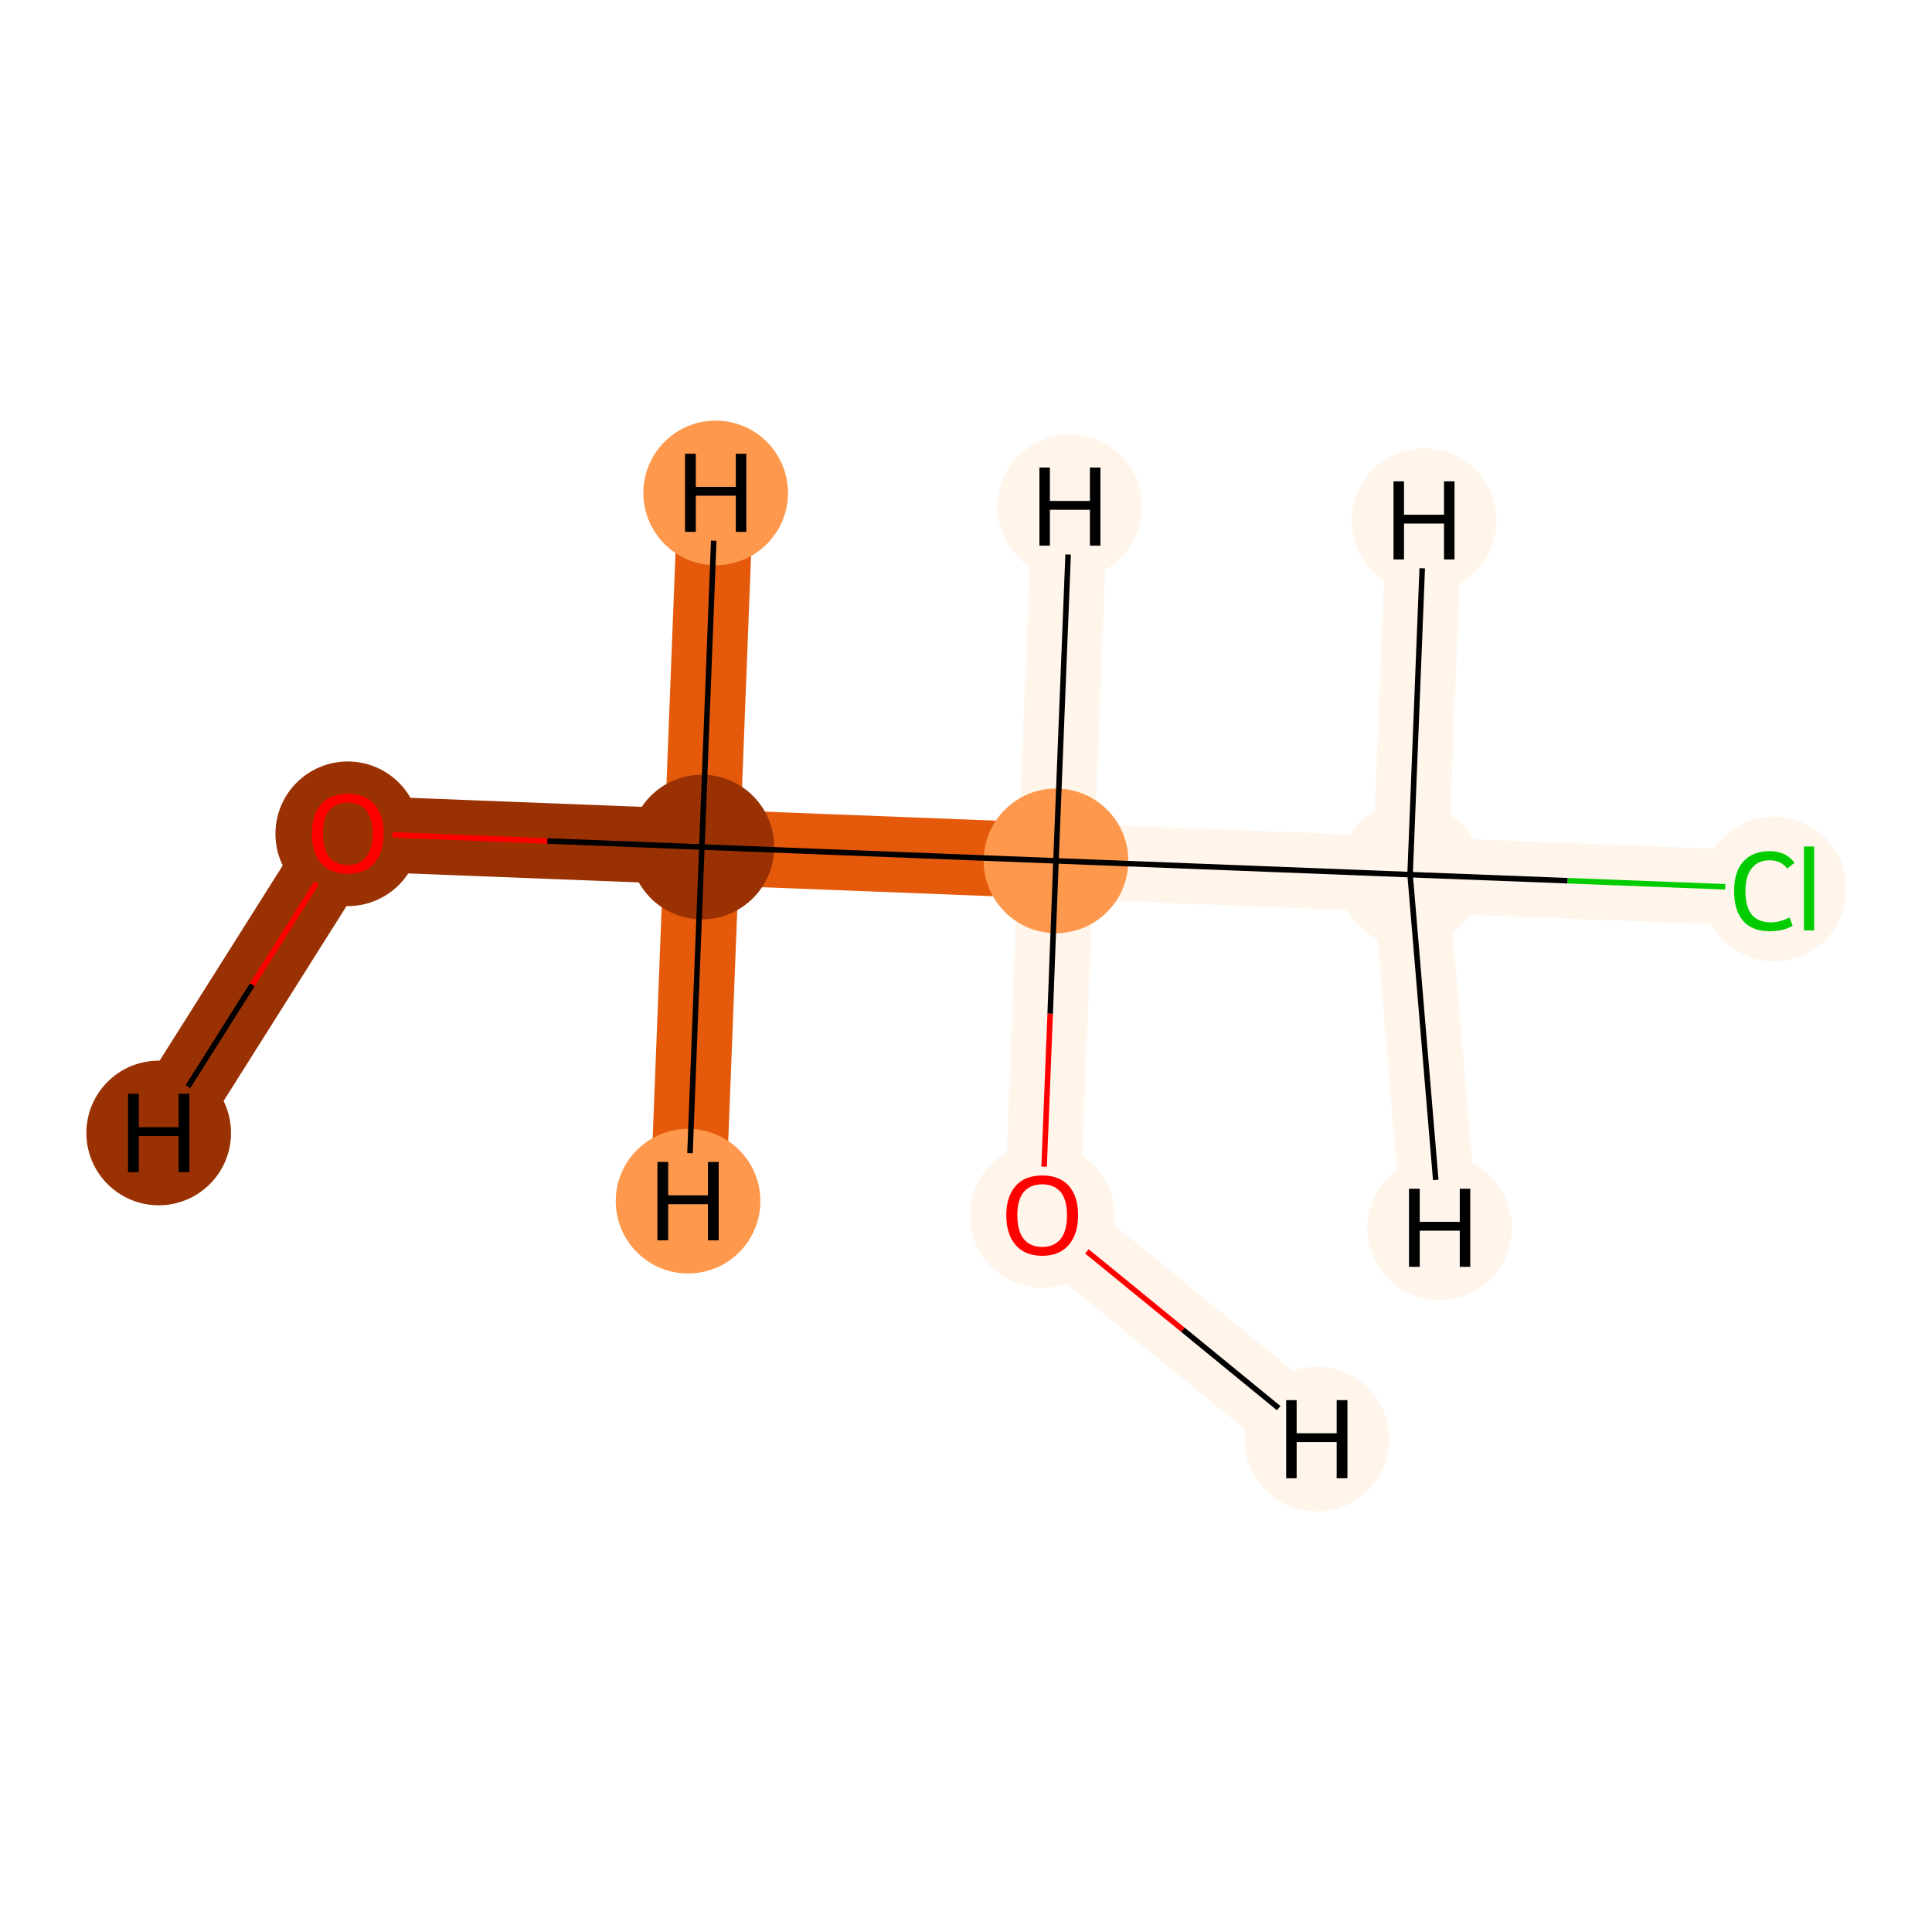 <?xml version='1.0' encoding='iso-8859-1'?>
<svg version='1.1' baseProfile='full'
              xmlns='http://www.w3.org/2000/svg'
                      xmlns:rdkit='http://www.rdkit.org/xml'
                      xmlns:xlink='http://www.w3.org/1999/xlink'
                  xml:space='preserve'
width='700px' height='700px' viewBox='0 0 700 700'>
<!-- END OF HEADER -->
<rect style='opacity:1.0;fill:#FFFFFF;stroke:none' width='700.0' height='700.0' x='0.0' y='0.0'> </rect>
<path d='M 126.0,301.9 L 254.3,306.9' style='fill:none;fill-rule:evenodd;stroke:#993103;stroke-width:27.4px;stroke-linecap:butt;stroke-linejoin:miter;stroke-opacity:1' />
<path d='M 126.0,301.9 L 57.5,410.5' style='fill:none;fill-rule:evenodd;stroke:#993103;stroke-width:27.4px;stroke-linecap:butt;stroke-linejoin:miter;stroke-opacity:1' />
<path d='M 254.3,306.9 L 382.6,311.9' style='fill:none;fill-rule:evenodd;stroke:#E5590A;stroke-width:27.4px;stroke-linecap:butt;stroke-linejoin:miter;stroke-opacity:1' />
<path d='M 254.3,306.9 L 259.3,178.6' style='fill:none;fill-rule:evenodd;stroke:#E5590A;stroke-width:27.4px;stroke-linecap:butt;stroke-linejoin:miter;stroke-opacity:1' />
<path d='M 254.3,306.9 L 249.3,435.2' style='fill:none;fill-rule:evenodd;stroke:#E5590A;stroke-width:27.4px;stroke-linecap:butt;stroke-linejoin:miter;stroke-opacity:1' />
<path d='M 382.6,311.9 L 510.9,316.9' style='fill:none;fill-rule:evenodd;stroke:#FFF5EB;stroke-width:27.4px;stroke-linecap:butt;stroke-linejoin:miter;stroke-opacity:1' />
<path d='M 382.6,311.9 L 377.6,440.2' style='fill:none;fill-rule:evenodd;stroke:#FFF5EB;stroke-width:27.4px;stroke-linecap:butt;stroke-linejoin:miter;stroke-opacity:1' />
<path d='M 382.6,311.9 L 387.6,183.6' style='fill:none;fill-rule:evenodd;stroke:#FFF5EB;stroke-width:27.4px;stroke-linecap:butt;stroke-linejoin:miter;stroke-opacity:1' />
<path d='M 510.9,316.9 L 639.3,321.9' style='fill:none;fill-rule:evenodd;stroke:#FFF5EB;stroke-width:27.4px;stroke-linecap:butt;stroke-linejoin:miter;stroke-opacity:1' />
<path d='M 510.9,316.9 L 516.0,188.6' style='fill:none;fill-rule:evenodd;stroke:#FFF5EB;stroke-width:27.4px;stroke-linecap:butt;stroke-linejoin:miter;stroke-opacity:1' />
<path d='M 510.9,316.9 L 521.6,444.9' style='fill:none;fill-rule:evenodd;stroke:#FFF5EB;stroke-width:27.4px;stroke-linecap:butt;stroke-linejoin:miter;stroke-opacity:1' />
<path d='M 377.6,440.2 L 477.1,521.4' style='fill:none;fill-rule:evenodd;stroke:#FFF5EB;stroke-width:27.4px;stroke-linecap:butt;stroke-linejoin:miter;stroke-opacity:1' />
<ellipse cx='126.0' cy='302.1' rx='25.7' ry='25.7'  style='fill:#993103;fill-rule:evenodd;stroke:#993103;stroke-width:1.0px;stroke-linecap:butt;stroke-linejoin:miter;stroke-opacity:1' />
<ellipse cx='254.3' cy='306.9' rx='25.7' ry='25.7'  style='fill:#993103;fill-rule:evenodd;stroke:#993103;stroke-width:1.0px;stroke-linecap:butt;stroke-linejoin:miter;stroke-opacity:1' />
<ellipse cx='382.6' cy='311.9' rx='25.7' ry='25.7'  style='fill:#FD984C;fill-rule:evenodd;stroke:#FD984C;stroke-width:1.0px;stroke-linecap:butt;stroke-linejoin:miter;stroke-opacity:1' />
<ellipse cx='510.9' cy='316.9' rx='25.7' ry='25.7'  style='fill:#FFF5EB;fill-rule:evenodd;stroke:#FFF5EB;stroke-width:1.0px;stroke-linecap:butt;stroke-linejoin:miter;stroke-opacity:1' />
<ellipse cx='642.8' cy='322.1' rx='25.7' ry='25.7'  style='fill:#FFF5EB;fill-rule:evenodd;stroke:#FFF5EB;stroke-width:1.0px;stroke-linecap:butt;stroke-linejoin:miter;stroke-opacity:1' />
<ellipse cx='377.6' cy='440.4' rx='25.7' ry='25.7'  style='fill:#FFF5EB;fill-rule:evenodd;stroke:#FFF5EB;stroke-width:1.0px;stroke-linecap:butt;stroke-linejoin:miter;stroke-opacity:1' />
<ellipse cx='57.5' cy='410.5' rx='25.7' ry='25.7'  style='fill:#993103;fill-rule:evenodd;stroke:#993103;stroke-width:1.0px;stroke-linecap:butt;stroke-linejoin:miter;stroke-opacity:1' />
<ellipse cx='259.3' cy='178.6' rx='25.7' ry='25.7'  style='fill:#FD984C;fill-rule:evenodd;stroke:#FD984C;stroke-width:1.0px;stroke-linecap:butt;stroke-linejoin:miter;stroke-opacity:1' />
<ellipse cx='249.3' cy='435.2' rx='25.7' ry='25.7'  style='fill:#FD984C;fill-rule:evenodd;stroke:#FD984C;stroke-width:1.0px;stroke-linecap:butt;stroke-linejoin:miter;stroke-opacity:1' />
<ellipse cx='387.6' cy='183.6' rx='25.7' ry='25.7'  style='fill:#FFF5EB;fill-rule:evenodd;stroke:#FFF5EB;stroke-width:1.0px;stroke-linecap:butt;stroke-linejoin:miter;stroke-opacity:1' />
<ellipse cx='516.0' cy='188.6' rx='25.7' ry='25.7'  style='fill:#FFF5EB;fill-rule:evenodd;stroke:#FFF5EB;stroke-width:1.0px;stroke-linecap:butt;stroke-linejoin:miter;stroke-opacity:1' />
<ellipse cx='521.6' cy='444.9' rx='25.7' ry='25.7'  style='fill:#FFF5EB;fill-rule:evenodd;stroke:#FFF5EB;stroke-width:1.0px;stroke-linecap:butt;stroke-linejoin:miter;stroke-opacity:1' />
<ellipse cx='477.1' cy='521.4' rx='25.7' ry='25.7'  style='fill:#FFF5EB;fill-rule:evenodd;stroke:#FFF5EB;stroke-width:1.0px;stroke-linecap:butt;stroke-linejoin:miter;stroke-opacity:1' />
<path class='bond-0 atom-0 atom-1' d='M 142.2,302.5 L 198.3,304.7' style='fill:none;fill-rule:evenodd;stroke:#FF0000;stroke-width:2.0px;stroke-linecap:butt;stroke-linejoin:miter;stroke-opacity:1' />
<path class='bond-0 atom-0 atom-1' d='M 198.3,304.7 L 254.3,306.9' style='fill:none;fill-rule:evenodd;stroke:#000000;stroke-width:2.0px;stroke-linecap:butt;stroke-linejoin:miter;stroke-opacity:1' />
<path class='bond-5 atom-0 atom-6' d='M 114.7,319.9 L 91.4,356.8' style='fill:none;fill-rule:evenodd;stroke:#FF0000;stroke-width:2.0px;stroke-linecap:butt;stroke-linejoin:miter;stroke-opacity:1' />
<path class='bond-5 atom-0 atom-6' d='M 91.4,356.8 L 68.1,393.7' style='fill:none;fill-rule:evenodd;stroke:#000000;stroke-width:2.0px;stroke-linecap:butt;stroke-linejoin:miter;stroke-opacity:1' />
<path class='bond-1 atom-1 atom-2' d='M 254.3,306.9 L 382.6,311.9' style='fill:none;fill-rule:evenodd;stroke:#000000;stroke-width:2.0px;stroke-linecap:butt;stroke-linejoin:miter;stroke-opacity:1' />
<path class='bond-6 atom-1 atom-7' d='M 254.3,306.9 L 258.6,195.9' style='fill:none;fill-rule:evenodd;stroke:#000000;stroke-width:2.0px;stroke-linecap:butt;stroke-linejoin:miter;stroke-opacity:1' />
<path class='bond-7 atom-1 atom-8' d='M 254.3,306.9 L 250.0,417.8' style='fill:none;fill-rule:evenodd;stroke:#000000;stroke-width:2.0px;stroke-linecap:butt;stroke-linejoin:miter;stroke-opacity:1' />
<path class='bond-2 atom-2 atom-3' d='M 382.6,311.9 L 510.9,316.9' style='fill:none;fill-rule:evenodd;stroke:#000000;stroke-width:2.0px;stroke-linecap:butt;stroke-linejoin:miter;stroke-opacity:1' />
<path class='bond-4 atom-2 atom-5' d='M 382.6,311.9 L 380.5,367.3' style='fill:none;fill-rule:evenodd;stroke:#000000;stroke-width:2.0px;stroke-linecap:butt;stroke-linejoin:miter;stroke-opacity:1' />
<path class='bond-4 atom-2 atom-5' d='M 380.5,367.3 L 378.3,422.7' style='fill:none;fill-rule:evenodd;stroke:#FF0000;stroke-width:2.0px;stroke-linecap:butt;stroke-linejoin:miter;stroke-opacity:1' />
<path class='bond-8 atom-2 atom-9' d='M 382.6,311.9 L 387.0,200.9' style='fill:none;fill-rule:evenodd;stroke:#000000;stroke-width:2.0px;stroke-linecap:butt;stroke-linejoin:miter;stroke-opacity:1' />
<path class='bond-3 atom-3 atom-4' d='M 510.9,316.9 L 568.0,319.1' style='fill:none;fill-rule:evenodd;stroke:#000000;stroke-width:2.0px;stroke-linecap:butt;stroke-linejoin:miter;stroke-opacity:1' />
<path class='bond-3 atom-3 atom-4' d='M 568.0,319.1 L 625.1,321.3' style='fill:none;fill-rule:evenodd;stroke:#00CC00;stroke-width:2.0px;stroke-linecap:butt;stroke-linejoin:miter;stroke-opacity:1' />
<path class='bond-9 atom-3 atom-10' d='M 510.9,316.9 L 515.3,205.9' style='fill:none;fill-rule:evenodd;stroke:#000000;stroke-width:2.0px;stroke-linecap:butt;stroke-linejoin:miter;stroke-opacity:1' />
<path class='bond-10 atom-3 atom-11' d='M 510.9,316.9 L 520.2,427.5' style='fill:none;fill-rule:evenodd;stroke:#000000;stroke-width:2.0px;stroke-linecap:butt;stroke-linejoin:miter;stroke-opacity:1' />
<path class='bond-11 atom-5 atom-12' d='M 393.8,453.4 L 428.6,481.8' style='fill:none;fill-rule:evenodd;stroke:#FF0000;stroke-width:2.0px;stroke-linecap:butt;stroke-linejoin:miter;stroke-opacity:1' />
<path class='bond-11 atom-5 atom-12' d='M 428.6,481.8 L 463.3,510.2' style='fill:none;fill-rule:evenodd;stroke:#000000;stroke-width:2.0px;stroke-linecap:butt;stroke-linejoin:miter;stroke-opacity:1' />
<path  class='atom-0' d='M 113.0 302.0
Q 113.0 295.2, 116.4 291.4
Q 119.7 287.6, 126.0 287.6
Q 132.3 287.6, 135.6 291.4
Q 139.0 295.2, 139.0 302.0
Q 139.0 308.8, 135.6 312.8
Q 132.2 316.6, 126.0 316.6
Q 119.8 316.6, 116.4 312.8
Q 113.0 308.9, 113.0 302.0
M 126.0 313.4
Q 130.3 313.4, 132.6 310.6
Q 135.0 307.6, 135.0 302.0
Q 135.0 296.4, 132.6 293.6
Q 130.3 290.8, 126.0 290.8
Q 121.7 290.8, 119.3 293.6
Q 117.0 296.4, 117.0 302.0
Q 117.0 307.7, 119.3 310.6
Q 121.7 313.4, 126.0 313.4
' fill='#FF0000'/>
<path  class='atom-4' d='M 628.3 322.9
Q 628.3 315.8, 631.6 312.2
Q 634.9 308.4, 641.2 308.4
Q 647.1 308.4, 650.2 312.6
L 647.5 314.7
Q 645.3 311.7, 641.2 311.7
Q 636.9 311.7, 634.7 314.6
Q 632.4 317.4, 632.4 322.9
Q 632.4 328.5, 634.7 331.4
Q 637.1 334.2, 641.7 334.2
Q 644.8 334.2, 648.4 332.4
L 649.5 335.4
Q 648.1 336.3, 645.8 336.9
Q 643.6 337.4, 641.1 337.4
Q 634.9 337.4, 631.6 333.7
Q 628.3 329.9, 628.3 322.9
' fill='#00CC00'/>
<path  class='atom-4' d='M 653.6 306.7
L 657.3 306.7
L 657.3 337.1
L 653.6 337.1
L 653.6 306.7
' fill='#00CC00'/>
<path  class='atom-5' d='M 364.6 440.3
Q 364.6 433.5, 368.0 429.7
Q 371.3 425.9, 377.6 425.9
Q 383.9 425.9, 387.3 429.7
Q 390.6 433.5, 390.6 440.3
Q 390.6 447.2, 387.2 451.1
Q 383.8 455.0, 377.6 455.0
Q 371.4 455.0, 368.0 451.1
Q 364.6 447.2, 364.6 440.3
M 377.6 451.8
Q 381.9 451.8, 384.3 448.9
Q 386.6 446.0, 386.6 440.3
Q 386.6 434.7, 384.3 431.9
Q 381.9 429.1, 377.6 429.1
Q 373.3 429.1, 370.9 431.9
Q 368.6 434.7, 368.6 440.3
Q 368.6 446.0, 370.9 448.9
Q 373.3 451.8, 377.6 451.8
' fill='#FF0000'/>
<path  class='atom-6' d='M 46.4 396.3
L 50.3 396.3
L 50.3 408.4
L 64.7 408.4
L 64.7 396.3
L 68.6 396.3
L 68.6 424.7
L 64.7 424.7
L 64.7 411.6
L 50.3 411.6
L 50.3 424.7
L 46.4 424.7
L 46.4 396.3
' fill='#000000'/>
<path  class='atom-7' d='M 248.2 164.4
L 252.1 164.4
L 252.1 176.4
L 266.6 176.4
L 266.6 164.4
L 270.4 164.4
L 270.4 192.7
L 266.6 192.7
L 266.6 179.6
L 252.1 179.6
L 252.1 192.7
L 248.2 192.7
L 248.2 164.4
' fill='#000000'/>
<path  class='atom-8' d='M 238.2 421.0
L 242.1 421.0
L 242.1 433.1
L 256.5 433.1
L 256.5 421.0
L 260.4 421.0
L 260.4 449.4
L 256.5 449.4
L 256.5 436.3
L 242.1 436.3
L 242.1 449.4
L 238.2 449.4
L 238.2 421.0
' fill='#000000'/>
<path  class='atom-9' d='M 376.6 169.4
L 380.4 169.4
L 380.4 181.5
L 394.9 181.5
L 394.9 169.4
L 398.7 169.4
L 398.7 197.7
L 394.9 197.7
L 394.9 184.7
L 380.4 184.7
L 380.4 197.7
L 376.6 197.7
L 376.6 169.4
' fill='#000000'/>
<path  class='atom-10' d='M 504.9 174.4
L 508.7 174.4
L 508.7 186.5
L 523.2 186.5
L 523.2 174.4
L 527.0 174.4
L 527.0 202.7
L 523.2 202.7
L 523.2 189.7
L 508.7 189.7
L 508.7 202.7
L 504.9 202.7
L 504.9 174.4
' fill='#000000'/>
<path  class='atom-11' d='M 510.5 430.7
L 514.4 430.7
L 514.4 442.7
L 528.9 442.7
L 528.9 430.7
L 532.7 430.7
L 532.7 459.0
L 528.9 459.0
L 528.9 445.9
L 514.4 445.9
L 514.4 459.0
L 510.5 459.0
L 510.5 430.7
' fill='#000000'/>
<path  class='atom-12' d='M 466.0 507.3
L 469.8 507.3
L 469.8 519.3
L 484.3 519.3
L 484.3 507.3
L 488.2 507.3
L 488.2 535.6
L 484.3 535.6
L 484.3 522.5
L 469.8 522.5
L 469.8 535.6
L 466.0 535.6
L 466.0 507.3
' fill='#000000'/>
</svg>

